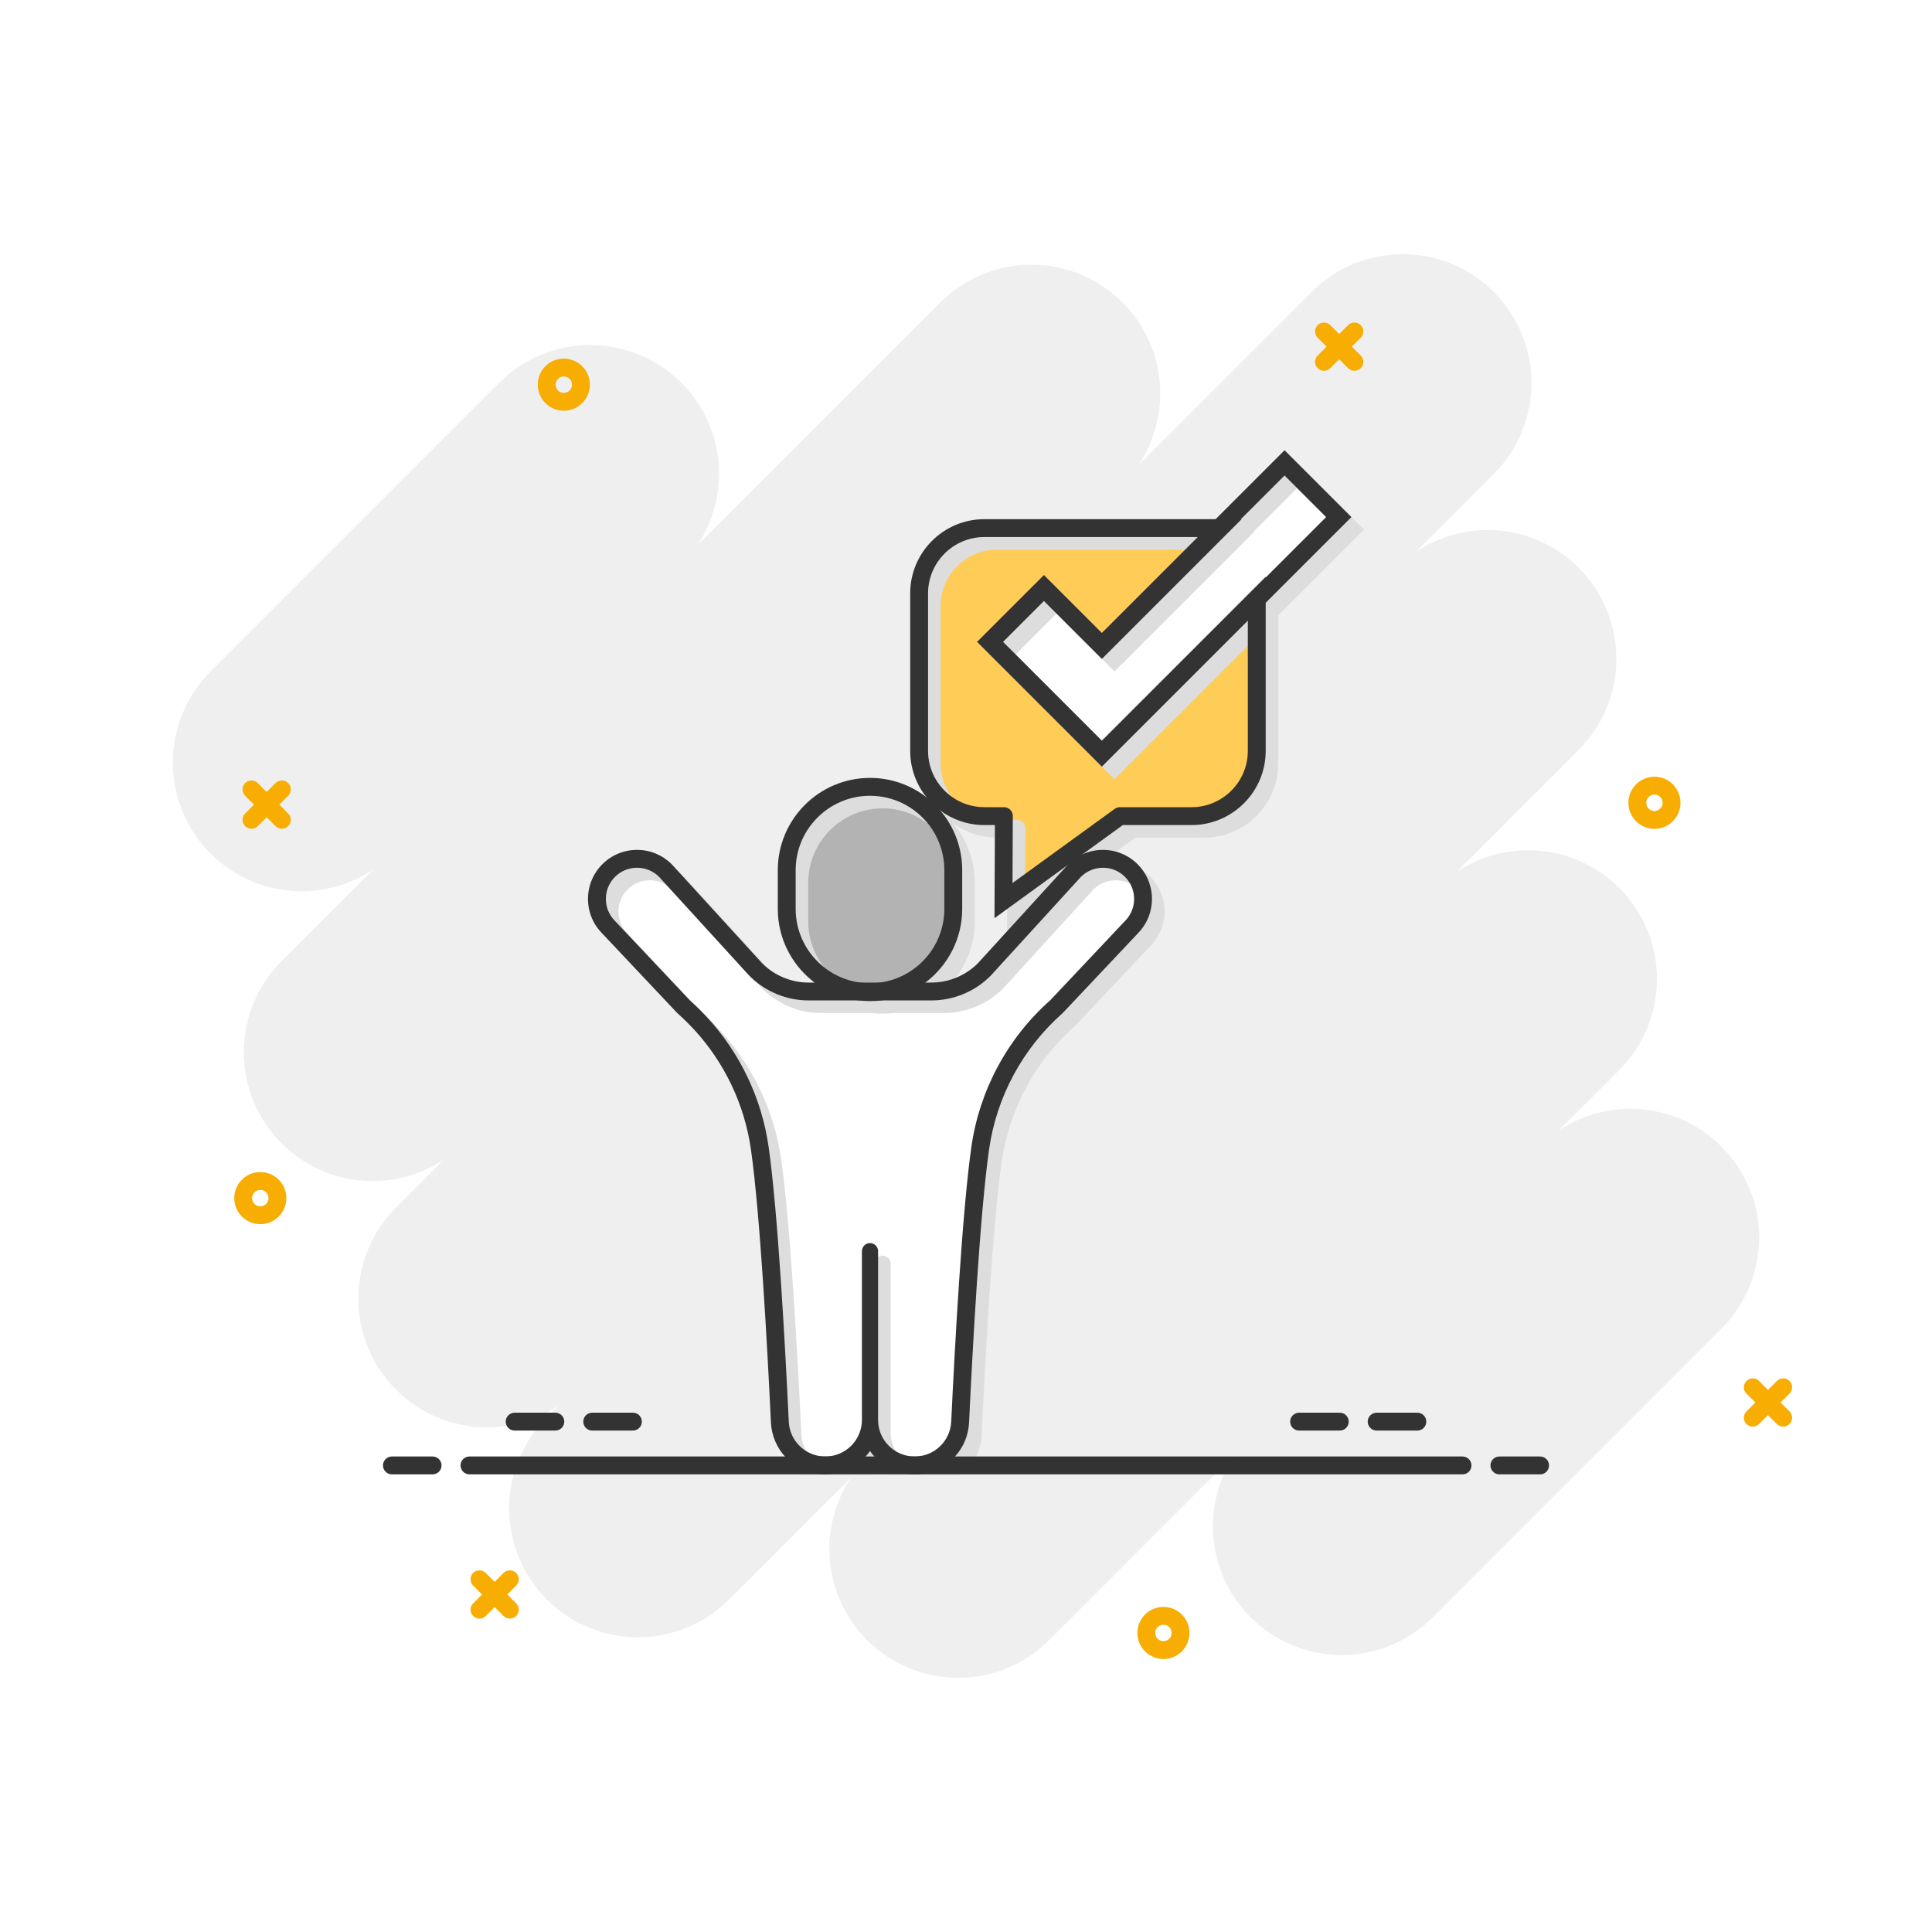 <svg width="368" height="368" viewBox="0 0 368 368" fill="none" xmlns="http://www.w3.org/2000/svg">
<rect x="0" y="0" width="368" height="368" fill="#808080" stroke="none"/>
<g clip-path="url(#clip0_4066_490)">
<path d="M368 0H0V368H368V0Z" fill="white"/>
<path d="M40.108 162.584C44.708 167.184 50.948 169.768 57.454 169.768C62.341 169.768 67.078 168.309 71.083 165.633L53.62 183.096C49.02 187.696 46.435 193.936 46.435 200.442C46.435 206.948 49.02 213.187 53.62 217.787C58.221 222.388 64.46 224.972 70.966 224.972C75.853 224.972 80.59 223.514 84.595 220.837L75.43 230.002C70.83 234.603 68.246 240.842 68.246 247.348C68.246 253.854 70.83 260.093 75.43 264.694C80.031 269.294 86.27 271.878 92.776 271.878C97.664 271.878 102.4 270.42 106.405 267.744L104.166 269.983C99.566 274.583 96.981 280.822 96.981 287.328C96.981 293.834 99.566 300.074 104.166 304.674C108.767 309.274 115.006 311.859 121.512 311.859C128.018 311.859 134.257 309.274 138.858 304.674L162.103 281.428C159.427 285.433 157.969 290.17 157.969 295.058C157.969 301.563 160.553 307.803 165.153 312.403C169.754 317.004 175.993 319.588 182.499 319.588C189.005 319.588 195.244 317.004 199.845 312.403L235.164 277.084C232.488 281.088 231.03 285.825 231.03 290.713C231.03 297.219 233.614 303.458 238.214 308.059C242.815 312.659 249.054 315.243 255.56 315.243C262.066 315.243 268.305 312.659 272.906 308.059L327.892 253.073C332.492 248.472 335.077 242.233 335.077 235.727C335.077 229.221 332.492 222.981 327.892 218.381C323.292 213.781 317.052 211.196 310.546 211.196C305.659 211.196 300.922 212.655 296.917 215.331L308.427 203.821C313.028 199.22 315.612 192.981 315.612 186.475C315.612 179.969 313.028 173.73 308.427 169.129C303.827 164.529 297.587 161.945 291.081 161.945C286.194 161.945 281.457 163.404 277.452 166.08L300.698 142.834C305.298 138.233 307.883 131.994 307.883 125.488C307.883 118.982 305.298 112.743 300.698 108.142C296.098 103.542 289.858 100.957 283.352 100.957C278.465 100.957 273.728 102.416 269.723 105.092L284.527 90.288C289.127 85.688 291.712 79.449 291.712 72.943C291.712 66.437 289.127 60.197 284.527 55.597C279.927 50.997 273.687 48.412 267.181 48.412C260.675 48.412 254.436 50.997 249.836 55.597L216.861 88.571C219.537 84.566 220.996 79.829 220.996 74.942C220.996 68.436 218.412 62.197 213.811 57.596C209.211 52.996 202.972 50.411 196.466 50.411C189.96 50.411 183.72 52.996 179.12 57.596L132.835 103.881C135.512 99.876 136.97 95.139 136.97 90.252C136.97 83.746 134.386 77.506 129.786 72.906C125.185 68.306 118.946 65.721 112.44 65.721C105.934 65.721 99.695 68.306 95.094 72.906L40.108 127.892C35.508 132.492 32.923 138.732 32.923 145.238C32.923 151.744 35.508 157.983 40.108 162.584Z" fill="white"/>
<path d="M334.353 267.142L332.656 268.839C331.993 269.503 331.993 270.578 332.656 271.242C333.32 271.905 334.395 271.905 335.059 271.242L336.756 269.545L338.453 271.242C339.117 271.905 340.192 271.905 340.856 271.242C341.519 270.578 341.519 269.503 340.856 268.839L339.158 267.142L340.856 265.445C341.519 264.782 341.519 263.706 340.856 263.042C340.524 262.711 340.089 262.545 339.654 262.545C339.22 262.545 338.785 262.711 338.453 263.042L336.756 264.74L335.059 263.042C334.727 262.711 334.292 262.545 333.857 262.545C333.423 262.545 332.988 262.711 332.656 263.042C331.993 263.706 331.993 264.782 332.656 265.445L334.353 267.142Z" fill="white"/>
<path d="M91.818 303.711L90.12 305.409C89.457 306.072 89.457 307.148 90.12 307.811C90.784 308.474 91.859 308.474 92.523 307.811L94.22 306.114L95.917 307.811C96.581 308.474 97.656 308.474 98.32 307.811C98.983 307.148 98.983 306.072 98.32 305.409L96.623 303.711L98.32 302.014C98.983 301.351 98.983 300.275 98.32 299.612C97.988 299.28 97.553 299.114 97.118 299.114C96.684 299.114 96.249 299.28 95.917 299.612L94.22 301.309L92.523 299.612C92.191 299.28 91.756 299.114 91.322 299.114C90.887 299.114 90.452 299.28 90.12 299.612C89.457 300.275 89.457 301.351 90.12 302.014L91.818 303.711Z" fill="white"/>
<path d="M48.388 153.26L46.691 154.957C46.028 155.621 46.028 156.696 46.691 157.36C47.355 158.023 48.43 158.023 49.094 157.36L50.791 155.663L52.488 157.36C53.151 158.023 54.227 158.023 54.891 157.36C55.554 156.696 55.554 155.621 54.891 154.957L53.193 153.26L54.891 151.563C55.554 150.899 55.554 149.824 54.891 149.16C54.559 148.829 54.124 148.663 53.689 148.663C53.255 148.663 52.82 148.829 52.488 149.16L50.791 150.858L49.094 149.16C48.762 148.829 48.327 148.663 47.892 148.663C47.458 148.663 47.023 148.829 46.691 149.16C46.028 149.824 46.028 150.899 46.691 151.563L48.388 153.26Z" fill="white"/>
<path d="M252.683 66.028L250.985 67.726C250.322 68.389 250.322 69.465 250.985 70.128C251.649 70.791 252.724 70.791 253.388 70.128L255.085 68.431L256.782 70.128C257.446 70.791 258.521 70.791 259.185 70.128C259.848 69.465 259.848 68.389 259.185 67.726L257.488 66.028L259.185 64.331C259.848 63.668 259.848 62.592 259.185 61.929C258.853 61.597 258.418 61.431 257.984 61.431C257.549 61.431 257.114 61.597 256.782 61.929L255.085 63.626L253.388 61.929C253.056 61.597 252.621 61.431 252.187 61.431C251.752 61.431 251.317 61.597 250.985 61.929C250.322 62.592 250.322 63.668 250.985 64.331L252.683 66.028Z" fill="white"/>
<path d="M221.605 306.078C224.342 306.078 226.568 308.304 226.568 311.04C226.568 313.776 224.342 316.002 221.605 316.002C218.869 316.002 216.643 313.776 216.643 311.04C216.643 308.304 218.869 306.078 221.605 306.078ZM221.605 312.605C222.468 312.605 223.17 311.903 223.17 311.04C223.17 310.177 222.468 309.475 221.605 309.475C220.743 309.475 220.041 310.177 220.041 311.04C220.041 311.903 220.743 312.605 221.605 312.605Z" fill="white"/>
<path d="M315.133 147.951C317.869 147.951 320.095 150.177 320.095 152.913C320.095 155.65 317.869 157.876 315.133 157.876C312.397 157.876 310.17 155.65 310.17 152.913C310.17 150.177 312.397 147.951 315.133 147.951ZM315.133 154.478C315.996 154.478 316.698 153.776 316.698 152.913C316.698 152.051 315.996 151.349 315.133 151.349C314.27 151.349 313.568 152.051 313.568 152.913C313.568 153.776 314.27 154.478 315.133 154.478Z" fill="white"/>
<path d="M107.392 68.308C110.128 68.308 112.354 70.534 112.354 73.27C112.354 76.006 110.128 78.232 107.392 78.232C104.656 78.232 102.429 76.006 102.429 73.27C102.43 70.534 104.656 68.308 107.392 68.308ZM107.392 74.835C108.255 74.835 108.957 74.133 108.957 73.27C108.957 72.407 108.255 71.705 107.392 71.705C106.529 71.705 105.827 72.407 105.827 73.27C105.827 74.133 106.529 74.835 107.392 74.835Z" fill="white"/>
<path d="M49.58 223.249C52.317 223.249 54.543 225.475 54.543 228.212C54.543 230.948 52.317 233.174 49.58 233.174C46.844 233.174 44.618 230.948 44.618 228.212C44.618 225.475 46.844 223.249 49.58 223.249ZM49.58 229.776C50.443 229.776 51.145 229.074 51.145 228.212C51.145 227.349 50.443 226.647 49.58 226.647C48.717 226.647 48.016 227.349 48.016 228.212C48.016 229.074 48.717 229.776 49.58 229.776Z" fill="white"/>
<path d="M40.108 162.584C44.708 167.184 50.948 169.768 57.454 169.768C62.341 169.768 67.078 168.309 71.083 165.633L53.62 183.096C49.02 187.696 46.435 193.936 46.435 200.442C46.435 206.948 49.02 213.187 53.62 217.787C58.221 222.388 64.46 224.972 70.966 224.972C75.853 224.972 80.59 223.514 84.595 220.837L75.43 230.002C70.83 234.603 68.246 240.842 68.246 247.348C68.246 253.854 70.83 260.093 75.43 264.694C80.031 269.294 86.27 271.878 92.776 271.878C97.664 271.878 102.4 270.42 106.405 267.744L104.166 269.983C99.566 274.583 96.981 280.822 96.981 287.328C96.981 293.834 99.566 300.074 104.166 304.674C108.767 309.274 115.006 311.859 121.512 311.859C128.018 311.859 134.257 309.274 138.858 304.674L162.103 281.428C159.427 285.433 157.969 290.17 157.969 295.058C157.969 301.563 160.553 307.803 165.153 312.403C169.754 317.004 175.993 319.588 182.499 319.588C189.005 319.588 195.244 317.004 199.845 312.403L235.164 277.084C232.488 281.088 231.03 285.825 231.03 290.713C231.03 297.219 233.614 303.458 238.214 308.059C242.815 312.659 249.054 315.243 255.56 315.243C262.066 315.243 268.305 312.659 272.906 308.059L327.892 253.073C332.492 248.472 335.077 242.233 335.077 235.727C335.077 229.221 332.492 222.981 327.892 218.381C323.292 213.781 317.052 211.196 310.546 211.196C305.659 211.196 300.922 212.655 296.917 215.331L308.427 203.821C313.028 199.22 315.612 192.981 315.612 186.475C315.612 179.969 313.028 173.73 308.427 169.129C303.827 164.529 297.587 161.945 291.081 161.945C286.194 161.945 281.457 163.404 277.452 166.08L300.698 142.834C305.298 138.233 307.883 131.994 307.883 125.488C307.883 118.982 305.298 112.743 300.698 108.142C296.098 103.542 289.858 100.957 283.352 100.957C278.465 100.957 273.728 102.416 269.723 105.092L284.527 90.288C289.127 85.688 291.712 79.449 291.712 72.943C291.712 66.437 289.127 60.197 284.527 55.597C279.927 50.997 273.687 48.412 267.181 48.412C260.675 48.412 254.436 50.997 249.836 55.597L216.861 88.571C219.537 84.566 220.996 79.829 220.996 74.942C220.996 68.436 218.412 62.197 213.811 57.596C209.211 52.996 202.972 50.411 196.466 50.411C189.96 50.411 183.72 52.996 179.12 57.596L132.835 103.881C135.512 99.876 136.97 95.139 136.97 90.252C136.97 83.746 134.386 77.506 129.786 72.906C125.185 68.306 118.946 65.721 112.44 65.721C105.934 65.721 99.695 68.306 95.094 72.906L40.108 127.892C35.508 132.492 32.923 138.732 32.923 145.238C32.923 151.744 35.508 157.983 40.108 162.584Z" fill="#EFEFEF"/>
<path d="M334.353 267.142L332.656 268.839C331.993 269.503 331.993 270.578 332.656 271.242C333.32 271.905 334.395 271.905 335.059 271.242L336.756 269.545L338.453 271.242C339.117 271.905 340.192 271.905 340.856 271.242C341.519 270.578 341.519 269.503 340.856 268.839L339.158 267.142L340.856 265.445C341.519 264.782 341.519 263.706 340.856 263.042C340.524 262.711 340.089 262.545 339.654 262.545C339.22 262.545 338.785 262.711 338.453 263.042L336.756 264.74L335.059 263.042C334.727 262.711 334.292 262.545 333.857 262.545C333.423 262.545 332.988 262.711 332.656 263.042C331.993 263.706 331.993 264.782 332.656 265.445L334.353 267.142Z" fill="#F7AD01"/>
<path d="M91.818 303.711L90.12 305.409C89.457 306.072 89.457 307.148 90.12 307.811C90.784 308.474 91.859 308.474 92.523 307.811L94.22 306.114L95.917 307.811C96.581 308.474 97.656 308.474 98.32 307.811C98.983 307.148 98.983 306.072 98.32 305.409L96.623 303.711L98.32 302.014C98.983 301.351 98.983 300.275 98.32 299.612C97.988 299.28 97.553 299.114 97.118 299.114C96.684 299.114 96.249 299.28 95.917 299.612L94.22 301.309L92.523 299.612C92.191 299.28 91.756 299.114 91.322 299.114C90.887 299.114 90.452 299.28 90.12 299.612C89.457 300.275 89.457 301.351 90.12 302.014L91.818 303.711Z" fill="#F7AD01"/>
<path d="M48.388 153.26L46.691 154.957C46.028 155.621 46.028 156.696 46.691 157.36C47.355 158.023 48.43 158.023 49.094 157.36L50.791 155.663L52.488 157.36C53.151 158.023 54.227 158.023 54.891 157.36C55.554 156.696 55.554 155.621 54.891 154.957L53.193 153.26L54.891 151.563C55.554 150.899 55.554 149.824 54.891 149.16C54.559 148.829 54.124 148.663 53.689 148.663C53.255 148.663 52.82 148.829 52.488 149.16L50.791 150.858L49.094 149.16C48.762 148.829 48.327 148.663 47.892 148.663C47.458 148.663 47.023 148.829 46.691 149.16C46.028 149.824 46.028 150.899 46.691 151.563L48.388 153.26Z" fill="#F7AD01"/>
<path d="M252.683 66.028L250.985 67.726C250.322 68.389 250.322 69.465 250.985 70.128C251.649 70.791 252.724 70.791 253.388 70.128L255.085 68.431L256.782 70.128C257.446 70.791 258.521 70.791 259.185 70.128C259.848 69.465 259.848 68.389 259.185 67.726L257.488 66.028L259.185 64.331C259.848 63.668 259.848 62.592 259.185 61.929C258.853 61.597 258.418 61.431 257.984 61.431C257.549 61.431 257.114 61.597 256.782 61.929L255.085 63.626L253.388 61.929C253.056 61.597 252.621 61.431 252.187 61.431C251.752 61.431 251.317 61.597 250.985 61.929C250.322 62.592 250.322 63.668 250.985 64.331L252.683 66.028Z" fill="#F7AD01"/>
<path d="M221.605 306.078C224.342 306.078 226.568 308.304 226.568 311.04C226.568 313.776 224.342 316.002 221.605 316.002C218.869 316.002 216.643 313.776 216.643 311.04C216.643 308.304 218.869 306.078 221.605 306.078ZM221.605 312.605C222.468 312.605 223.17 311.903 223.17 311.04C223.17 310.177 222.468 309.475 221.605 309.475C220.743 309.475 220.041 310.177 220.041 311.04C220.041 311.903 220.743 312.605 221.605 312.605Z" fill="#F7AD01"/>
<path d="M315.133 147.951C317.869 147.951 320.095 150.177 320.095 152.913C320.095 155.65 317.869 157.876 315.133 157.876C312.397 157.876 310.17 155.65 310.17 152.913C310.17 150.177 312.397 147.951 315.133 147.951ZM315.133 154.478C315.996 154.478 316.698 153.776 316.698 152.913C316.698 152.051 315.996 151.349 315.133 151.349C314.27 151.349 313.568 152.051 313.568 152.913C313.568 153.776 314.27 154.478 315.133 154.478Z" fill="#F7AD01"/>
<path d="M107.392 68.308C110.128 68.308 112.354 70.534 112.354 73.27C112.354 76.006 110.128 78.232 107.392 78.232C104.656 78.232 102.429 76.006 102.429 73.27C102.43 70.534 104.656 68.308 107.392 68.308ZM107.392 74.835C108.255 74.835 108.957 74.133 108.957 73.27C108.957 72.407 108.255 71.705 107.392 71.705C106.529 71.705 105.827 72.407 105.827 73.27C105.827 74.133 106.529 74.835 107.392 74.835Z" fill="#F7AD01"/>
<path d="M49.58 223.249C52.317 223.249 54.543 225.475 54.543 228.212C54.543 230.948 52.317 233.174 49.58 233.174C46.844 233.174 44.618 230.948 44.618 228.212C44.618 225.475 46.844 223.249 49.58 223.249ZM49.58 229.776C50.443 229.776 51.145 229.074 51.145 228.212C51.145 227.349 50.443 226.647 49.58 226.647C48.717 226.647 48.016 227.349 48.016 228.212C48.016 229.074 48.717 229.776 49.58 229.776Z" fill="#F7AD01"/>
</g>
<path d="M165.714 188.984C156.969 188.984 149.854 181.869 149.854 173.123V165.734C149.854 156.988 156.969 149.873 165.714 149.873C174.46 149.873 181.574 156.988 181.574 165.734V173.123C181.574 181.869 174.46 188.984 165.714 188.984Z" fill="#B3B3B3"/>
<path d="M188.516 122.26L198.843 111.934L209.876 122.967L244.677 88.166L255.004 98.493L209.876 143.62L188.516 122.26Z" fill="white"/>
<path d="M191.213 155.453H187.5C180.646 155.453 175.069 149.877 175.069 143.022V113.023C175.069 106.168 180.646 100.592 187.5 100.592H232.387L209.876 123.103L198.842 112.069L188.651 122.26L209.876 143.485L239.382 113.979V143.022C239.382 149.877 233.806 155.453 226.951 155.453H213.316L191.143 171.543L191.213 155.453Z" fill="#FFCD57"/>
<path d="M174.223 279.129C170.015 279.129 166.498 276.117 165.714 272.136C164.93 276.117 161.413 279.129 157.206 279.129C152.568 279.129 148.764 275.501 148.544 270.869C147.874 256.745 146.488 231.193 144.727 218.745C143.256 208.353 138.124 198.789 130.275 191.818L130.184 191.737L115.936 176.623C114.496 175.184 113.701 173.265 113.701 171.224C113.701 169.182 114.496 167.263 115.94 165.821C117.382 164.378 119.301 163.583 121.342 163.583C123.353 163.583 125.252 164.358 126.687 165.765L126.704 165.782L126.776 165.857L143.967 184.686C145.298 186.016 146.851 187.053 148.586 187.772C150.323 188.492 152.157 188.856 154.038 188.856H177.391C179.271 188.856 181.106 188.492 182.843 187.772C184.581 187.052 186.136 186.013 187.465 184.683L204.688 165.817L204.744 165.762C206.176 164.358 208.074 163.584 210.086 163.584C212.128 163.584 214.046 164.379 215.489 165.821C218.468 168.8 218.468 173.647 215.489 176.627L201.244 191.737L201.154 191.817C193.304 198.789 188.172 208.353 186.702 218.745C184.94 231.193 183.554 256.745 182.884 270.869C182.665 275.501 178.86 279.129 174.223 279.129Z" fill="white"/>
<path d="M198.842 114.476L191.058 122.261L193.454 124.656L201.238 116.872L198.842 114.476ZM209.944 120.628L209.876 120.56L203.646 114.329L201.249 111.934L201.238 111.923L201.171 111.991L200.035 113.126L209.876 122.967L211.079 121.764L209.944 120.628ZM249.48 90.562L247.073 88.155L245.869 89.359L244.666 90.562L236.338 98.89L233.942 101.286H189.896C182.103 101.286 175.763 107.625 175.763 115.419V145.418C175.763 146.144 175.818 146.858 175.925 147.554C176.259 149.75 177.101 151.781 178.326 153.524C178.473 153.734 178.626 153.94 178.784 154.14C178.82 154.186 178.856 154.233 178.893 154.278C176.671 152.544 174.023 151.332 171.136 150.828C170.152 150.656 169.142 150.567 168.11 150.567C158.426 150.567 150.548 158.445 150.548 168.129V175.519C150.548 176.554 150.638 177.566 150.81 178.552C151.343 181.602 152.666 184.383 154.558 186.677C154.692 186.839 154.828 186.998 154.966 187.155C155.503 187.761 156.082 188.33 156.697 188.857C156.977 189.097 157.265 189.328 157.56 189.55H156.434C154.864 189.55 153.332 189.262 151.874 188.692C151.793 188.661 151.713 188.629 151.633 188.595C150.115 187.967 148.757 187.062 147.592 185.904L146.284 184.471L130.445 167.123L130.414 167.088L130.381 167.054L130.341 167.012L130.275 166.946C129.98 166.658 129.67 166.391 129.346 166.147C127.969 165.109 126.342 164.479 124.618 164.318C124.327 164.291 124.033 164.277 123.738 164.277C121.242 164.277 118.896 165.249 117.132 167.014C115.367 168.777 114.396 171.123 114.396 173.62C114.396 173.918 114.409 174.213 114.437 174.506C114.637 176.657 115.569 178.653 117.11 180.205L129.953 193.827L131.259 195.213L131.288 195.243L131.393 195.355L131.507 195.457L131.541 195.487C131.746 195.669 131.949 195.853 132.15 196.04C137.759 201.218 141.855 207.8 144.042 215.05C144.665 217.112 145.133 219.227 145.437 221.38C147.189 233.76 148.572 259.251 149.24 273.346C149.251 273.571 149.268 273.794 149.294 274.015C149.428 275.23 149.77 276.378 150.285 277.426C150.538 277.942 150.832 278.434 151.164 278.897C151.679 279.617 152.285 280.266 152.963 280.83H157.119C157.148 280.831 157.177 280.831 157.206 280.831C157.261 280.831 157.315 280.831 157.371 280.83H166.226C166.931 280.244 167.557 279.567 168.086 278.816C168.094 278.805 168.101 278.793 168.11 278.782C168.135 278.818 168.16 278.854 168.186 278.889C168.703 279.61 169.311 280.262 169.993 280.83H174.058C174.113 280.831 174.167 280.831 174.222 280.831C174.251 280.831 174.28 280.831 174.309 280.83H183.258C184.372 279.903 185.289 278.744 185.936 277.426C186.542 276.188 186.91 274.809 186.98 273.346C187.648 259.251 189.031 233.759 190.782 221.38C192.196 211.387 197.131 202.191 204.678 195.487L204.709 195.46L204.824 195.358L204.93 195.246L219.11 180.205C222.73 176.56 222.724 170.649 219.089 167.014C218.681 166.606 218.242 166.241 217.778 165.921C216.471 165.018 214.961 164.467 213.366 164.319C213.074 164.292 212.779 164.278 212.482 164.278C211.114 164.278 209.788 164.571 208.58 165.127L210.675 163.607L212.587 162.22L216.264 159.551H229.347C237.14 159.551 243.48 153.211 243.48 145.418V117.215L257.399 103.296L259.806 100.888L249.48 90.562ZM254.993 100.888L243.48 112.401V112.266L212.272 143.474L211.147 142.35L211.079 142.282L209.944 141.146L209.876 141.078L193.454 124.656L201.238 116.872L209.865 125.498L209.876 125.509L212.272 127.906L214.678 125.498L233.081 107.096L238.892 101.286H238.757L247.073 92.969L252.597 98.492L253.8 99.696L254.993 100.888ZM230.538 104.69L212.272 122.956L211.147 121.831L211.079 121.764L209.944 120.628L209.876 120.56L203.646 114.329L201.249 111.934L201.238 111.923L201.171 111.991L200.035 113.126L199.967 113.194L198.831 114.329L190.912 122.249L189.776 123.385L189.708 123.453L188.504 124.656L190.912 127.063L209.876 146.027L212.272 148.424L214.678 146.016L237.68 123.015L240.076 120.619V145.418C240.076 151.334 235.263 156.147 229.347 156.147H215.696C215.345 156.147 215.009 156.257 214.724 156.463L205.89 162.873L203.462 164.635L195.255 170.59L195.264 168.552L195.274 166.443L195.311 157.809C195.313 157.372 195.137 156.944 194.829 156.634C194.521 156.325 194.094 156.147 193.657 156.147H189.896C188.452 156.147 187.072 155.86 185.813 155.339C183.962 154.576 182.371 153.308 181.211 151.709C179.925 149.941 179.167 147.766 179.167 145.418V115.419C179.167 109.503 183.98 104.69 189.896 104.69H230.538ZM163.134 188.774C162.036 188.36 161.002 187.813 160.052 187.155C158.889 186.347 157.853 185.369 156.979 184.258C155.083 181.85 153.952 178.815 153.952 175.519V168.129C153.952 160.323 160.303 153.971 168.11 153.971C171.405 153.971 174.44 155.103 176.849 156.998C178.865 158.583 180.441 160.704 181.362 163.144C181.948 164.695 182.269 166.376 182.269 168.129V175.519C182.269 180.335 179.852 184.596 176.168 187.155C175.153 187.859 174.042 188.434 172.859 188.857C171.946 189.183 170.991 189.418 170.004 189.55H166.215C165.228 189.418 164.273 189.183 163.362 188.857C163.285 188.83 163.21 188.802 163.134 188.774ZM189.494 159.545C189.628 159.549 189.762 159.551 189.896 159.551H191.9L191.852 170.575L191.85 171.03L191.841 173.139L191.823 177.288L192.085 177.097L197.255 173.345L198.912 172.143L205.665 167.243L188.627 185.905C187.463 187.063 186.104 187.967 184.587 188.595C183.058 189.229 181.442 189.55 179.786 189.55H178.66C179.034 189.269 179.396 188.973 179.746 188.662C180.559 187.941 181.306 187.145 181.974 186.287C184.291 183.312 185.673 179.574 185.673 175.519V168.129C185.673 163.806 184.101 159.844 181.5 156.78C183.75 158.446 186.507 159.462 189.494 159.545ZM216.681 177.819C216.67 177.83 216.66 177.842 216.65 177.852L202.452 192.911L202.418 192.941C194.268 200.181 188.938 210.111 187.412 220.903C185.64 233.42 184.251 259.032 183.58 273.184C183.503 274.81 182.876 276.282 181.883 277.426C180.603 278.898 178.717 279.823 176.618 279.823C175.511 279.823 174.463 279.563 173.533 279.101C172.702 278.69 171.965 278.118 171.362 277.426C171.094 277.118 170.852 276.787 170.642 276.434C170.011 275.387 169.649 274.162 169.649 272.854V240.711C169.649 239.862 168.959 239.172 168.11 239.172C167.793 239.172 167.498 239.269 167.253 239.434C166.842 239.71 166.571 240.179 166.571 240.711V272.854C166.571 273.335 166.522 273.804 166.429 274.258C166.183 275.453 165.63 276.538 164.858 277.426C163.579 278.893 161.696 279.823 159.602 279.823C158.489 279.823 157.438 279.563 156.504 279.1C155.675 278.689 154.939 278.118 154.337 277.426C154.07 277.12 153.831 276.789 153.622 276.439C153.047 275.482 152.696 274.374 152.64 273.184C151.969 259.032 150.579 233.419 148.808 220.903C147.328 210.445 142.278 200.796 134.55 193.621C134.302 193.392 134.053 193.166 133.801 192.941L133.767 192.911L133.736 192.878L132.36 191.419L119.57 177.852C119.559 177.84 119.548 177.83 119.538 177.819C118.417 176.698 117.8 175.207 117.8 173.62C117.8 172.033 118.417 170.541 119.538 169.421C120.66 168.299 122.151 167.681 123.738 167.681C124.943 167.681 126.096 168.039 127.071 168.704C127.361 168.902 127.636 169.126 127.892 169.377L127.931 169.418L143.951 186.965L145.108 188.232C145.123 188.25 145.138 188.265 145.155 188.282C146.644 189.771 148.385 190.935 150.33 191.741C152.275 192.546 154.328 192.954 156.434 192.954H166.001C166.693 193.037 167.396 193.081 168.11 193.081C168.824 193.081 169.527 193.037 170.219 192.954H179.786C181.891 192.954 183.945 192.546 185.89 191.741C187.835 190.935 189.576 189.771 191.064 188.283C191.08 188.266 191.097 188.25 191.112 188.232L208.308 169.397L208.328 169.377C209.443 168.284 210.918 167.682 212.482 167.682C213.485 167.682 214.449 167.929 215.307 168.393C215.806 168.664 216.269 169.009 216.681 169.421C217.101 169.84 217.445 170.308 217.712 170.805C218.92 173.054 218.577 175.923 216.681 177.819Z" fill="#DDDDDD"/>
<path d="M179.111 154.39C178.859 154.093 178.598 153.804 178.326 153.524C177.755 152.934 177.142 152.384 176.494 151.878C173.517 149.556 169.774 148.172 165.714 148.172C156.03 148.172 148.151 156.049 148.151 165.733V173.123C148.151 178.574 150.648 183.454 154.558 186.677C154.756 186.841 154.958 187 155.164 187.155C156.023 187.802 156.943 188.373 157.913 188.857C159.664 189.728 161.581 190.316 163.602 190.559C164.295 190.642 164.999 190.686 165.714 190.686C166.429 190.686 167.134 190.642 167.826 190.559C169.847 190.316 171.763 189.728 173.514 188.857C174.485 188.373 175.405 187.802 176.264 187.155C180.52 183.948 183.276 178.851 183.276 173.123V165.733C183.276 161.413 181.708 157.452 179.111 154.39ZM151.555 165.733C151.555 157.926 157.907 151.576 165.714 151.576C170.228 151.576 174.255 153.698 176.849 156.998C178.741 159.406 179.872 162.44 179.872 165.733V173.123C179.872 180.287 174.524 186.226 167.609 187.155C166.989 187.238 166.357 187.282 165.714 187.282C165.071 187.282 164.439 187.238 163.819 187.155C161.26 186.812 158.916 185.782 156.979 184.258C153.679 181.663 151.555 177.636 151.555 173.123V165.733Z" fill="#333333"/>
<path d="M249.48 90.562L247.073 88.155L244.677 85.759L242.27 88.166L231.547 98.89L209.876 120.56L198.842 109.527L196.436 111.934L188.515 119.853L186.109 122.261L188.504 124.656L190.912 127.063L209.876 146.027L212.283 143.62L241.084 114.819L255.004 100.899L257.41 98.492L249.48 90.562ZM241.084 110.005L209.944 141.146L209.876 141.214L190.923 122.261L198.842 114.34L209.876 125.374L244.677 90.573L247.073 92.969L252.597 98.492L241.084 110.005Z" fill="#333333"/>
<path d="M209.876 141.078L193.454 124.656L191.058 122.261L198.842 114.476L201.238 116.872L209.865 125.498L209.876 125.509L230.685 104.701L236.496 98.89H187.501C179.707 98.89 173.368 105.23 173.368 113.023V143.022C173.368 146.372 174.54 149.454 176.494 151.878C177.17 152.716 177.938 153.475 178.785 154.14C178.892 154.225 179.001 154.308 179.111 154.39C181.459 156.127 184.363 157.155 187.501 157.155H189.504L189.494 159.545L189.456 168.18L189.426 174.892L191.841 173.139L194.859 170.95L203.27 164.847L206.183 162.732L213.869 157.155H226.951C234.745 157.155 241.084 150.815 241.084 143.022V109.87L209.876 141.078ZM237.68 143.022C237.68 148.938 232.867 153.751 226.951 153.751H213.3C212.949 153.751 212.613 153.86 212.329 154.067L195.274 166.443L192.86 168.194L192.912 156.147L192.916 155.413C192.918 154.976 192.742 154.548 192.434 154.238C192.126 153.929 191.699 153.751 191.262 153.751H187.501C185.153 153.751 182.979 152.993 181.211 151.709C178.522 149.758 176.772 146.59 176.772 143.022V113.023C176.772 107.106 181.584 102.294 187.501 102.294H228.278L225.882 104.69L209.876 120.696L198.842 109.662L186.244 122.261L188.573 124.588L209.876 145.892L237.68 118.088V143.022Z" fill="#333333"/>
<path d="M217.778 165.921C217.462 165.462 217.1 165.026 216.692 164.618C215.534 163.46 214.125 162.643 212.587 162.22C211.782 161.997 210.943 161.882 210.086 161.882C208.718 161.882 207.392 162.175 206.183 162.732C206.085 162.777 205.987 162.823 205.891 162.873C205.041 163.3 204.254 163.861 203.556 164.544L203.535 164.563L203.465 164.632L203.462 164.635L203.398 164.706L203.27 164.847L192.085 177.097L186.231 183.51C185.067 184.666 183.708 185.571 182.191 186.2C182.12 186.23 182.047 186.259 181.974 186.287C180.509 186.863 178.969 187.155 177.39 187.155H154.037C152.381 187.155 150.766 186.834 149.237 186.2C148.171 185.758 147.182 185.179 146.284 184.471C145.905 184.174 145.541 183.853 145.196 183.509L129.347 166.147L128.049 164.727L128.018 164.692L127.985 164.658L127.945 164.617L127.912 164.582L127.878 164.549C126.123 162.829 123.802 161.881 121.342 161.881C118.847 161.881 116.501 162.853 114.736 164.617C112.971 166.381 111.999 168.727 111.999 171.224C111.999 173.71 112.963 176.047 114.714 177.808L128.864 192.817L128.891 192.848L128.997 192.959L129.111 193.061L129.145 193.091C129.417 193.332 129.687 193.578 129.953 193.827C130.715 194.54 131.448 195.277 132.15 196.04C138.002 202.378 141.825 210.386 143.042 218.984C144.793 231.363 146.176 256.856 146.844 270.949C146.963 273.449 147.954 275.704 149.515 277.426C150.011 277.973 150.564 278.467 151.164 278.897C152.846 280.101 154.901 280.813 157.119 280.83C157.148 280.831 157.177 280.831 157.206 280.831C157.261 280.831 157.315 280.831 157.371 280.83C160.344 280.783 163.019 279.479 164.882 277.426C165.181 277.098 165.459 276.75 165.714 276.385C165.969 276.75 166.247 277.098 166.546 277.426C167.011 277.938 167.527 278.405 168.086 278.816C168.119 278.841 168.153 278.865 168.186 278.889C169.847 280.081 171.871 280.795 174.058 280.83C174.113 280.831 174.167 280.831 174.222 280.831C174.251 280.831 174.28 280.831 174.309 280.83C177.32 280.806 180.031 279.503 181.913 277.426C183.475 275.704 184.466 273.449 184.584 270.949C185.252 256.856 186.635 231.363 188.387 218.984C189.801 208.991 194.736 199.795 202.282 193.091L202.314 193.064L202.429 192.962L202.533 192.85L216.714 177.808C219.929 174.573 220.283 169.55 217.778 165.921ZM170.642 276.434C168.613 275.215 167.253 272.993 167.253 270.458V238.315C167.253 237.467 166.562 236.776 165.714 236.776C164.866 236.776 164.175 237.467 164.175 238.315V270.458C164.175 274.27 161.098 277.378 157.296 277.426C157.267 277.427 157.236 277.427 157.206 277.427C157.177 277.427 157.148 277.427 157.119 277.426C155.843 277.411 154.647 277.053 153.622 276.439C151.686 275.279 150.359 273.203 150.244 270.788C149.573 256.635 148.183 231.023 146.413 218.507C145.091 209.172 140.926 200.482 134.55 193.621C133.847 192.864 133.117 192.129 132.36 191.419C132.047 191.124 131.728 190.833 131.405 190.546L131.371 190.515L131.34 190.482L117.174 175.456C117.163 175.444 117.153 175.434 117.143 175.423C116.021 174.301 115.403 172.81 115.403 171.224C115.403 169.637 116.021 168.146 117.143 167.025C118.264 165.904 119.756 165.285 121.342 165.285C122.905 165.285 124.38 165.888 125.496 166.981L125.536 167.022L127.071 168.704L142.711 185.836C142.727 185.853 142.743 185.869 142.759 185.886C143.14 186.268 143.538 186.627 143.951 186.965C145.152 187.948 146.487 188.745 147.934 189.344C149.879 190.15 151.933 190.559 154.037 190.559H177.39C179.496 190.559 181.549 190.15 183.494 189.344C185.439 188.539 187.18 187.375 188.668 185.887C188.685 185.87 188.7 185.854 188.716 185.836L205.912 167L205.932 166.981C207.047 165.888 208.523 165.286 210.086 165.286C211.673 165.286 213.164 165.904 214.286 167.025C214.7 167.44 215.041 167.902 215.307 168.393C216.526 170.643 216.185 173.522 214.286 175.424C214.274 175.435 214.264 175.445 214.254 175.456L200.057 190.515L200.023 190.546C191.872 197.784 186.543 207.715 185.016 218.507C183.245 231.024 181.855 256.636 181.184 270.788C181.009 274.481 177.998 277.381 174.31 277.426C174.281 277.427 174.252 277.427 174.222 277.427C174.193 277.427 174.163 277.427 174.133 277.426C172.858 277.41 171.665 277.051 170.642 276.434Z" fill="#333333"/>
<path d="M280.279 279.128C280.279 280.068 279.516 280.83 278.577 280.83H89.423C88.484 280.83 87.721 280.068 87.721 279.128C87.721 278.188 88.484 277.426 89.423 277.426H278.577C279.516 277.426 280.279 278.188 280.279 279.128Z" fill="#333333"/>
<path d="M82.4 280.831H74.649C73.709 280.831 72.947 280.069 72.947 279.129C72.947 278.189 73.709 277.427 74.649 277.427H82.4C83.34 277.427 84.103 278.189 84.103 279.129C84.103 280.069 83.34 280.831 82.4 280.831Z" fill="#333333"/>
<path d="M120.554 272.49H112.803C111.863 272.49 111.101 271.728 111.101 270.788C111.101 269.848 111.863 269.086 112.803 269.086H120.554C121.494 269.086 122.256 269.848 122.256 270.788C122.256 271.728 121.494 272.49 120.554 272.49Z" fill="#333333"/>
<path d="M105.78 272.49H98.029C97.089 272.49 96.327 271.728 96.327 270.788C96.327 269.848 97.089 269.086 98.029 269.086H105.78C106.72 269.086 107.482 269.848 107.482 270.788C107.482 271.728 106.72 272.49 105.78 272.49Z" fill="#333333"/>
<path d="M255.198 272.49H247.446C246.506 272.49 245.744 271.728 245.744 270.788C245.744 269.848 246.506 269.086 247.446 269.086H255.198C256.138 269.086 256.9 269.848 256.9 270.788C256.9 271.728 256.138 272.49 255.198 272.49Z" fill="#333333"/>
<path d="M269.972 272.49H262.22C261.28 272.49 260.518 271.728 260.518 270.788C260.518 269.848 261.28 269.086 262.22 269.086H269.972C270.912 269.086 271.674 269.848 271.674 270.788C271.674 271.728 270.911 272.49 269.972 272.49Z" fill="#333333"/>
<path d="M293.351 280.831H285.6C284.66 280.831 283.898 280.069 283.898 279.129C283.898 278.189 284.66 277.427 285.6 277.427H293.351C294.291 277.427 295.053 278.189 295.053 279.129C295.053 280.069 294.291 280.831 293.351 280.831Z" fill="#333333"/>
<defs>
<clipPath id="clip0_4066_490">
<rect width="368" height="368" fill="white"/>
</clipPath>
</defs>
</svg>
